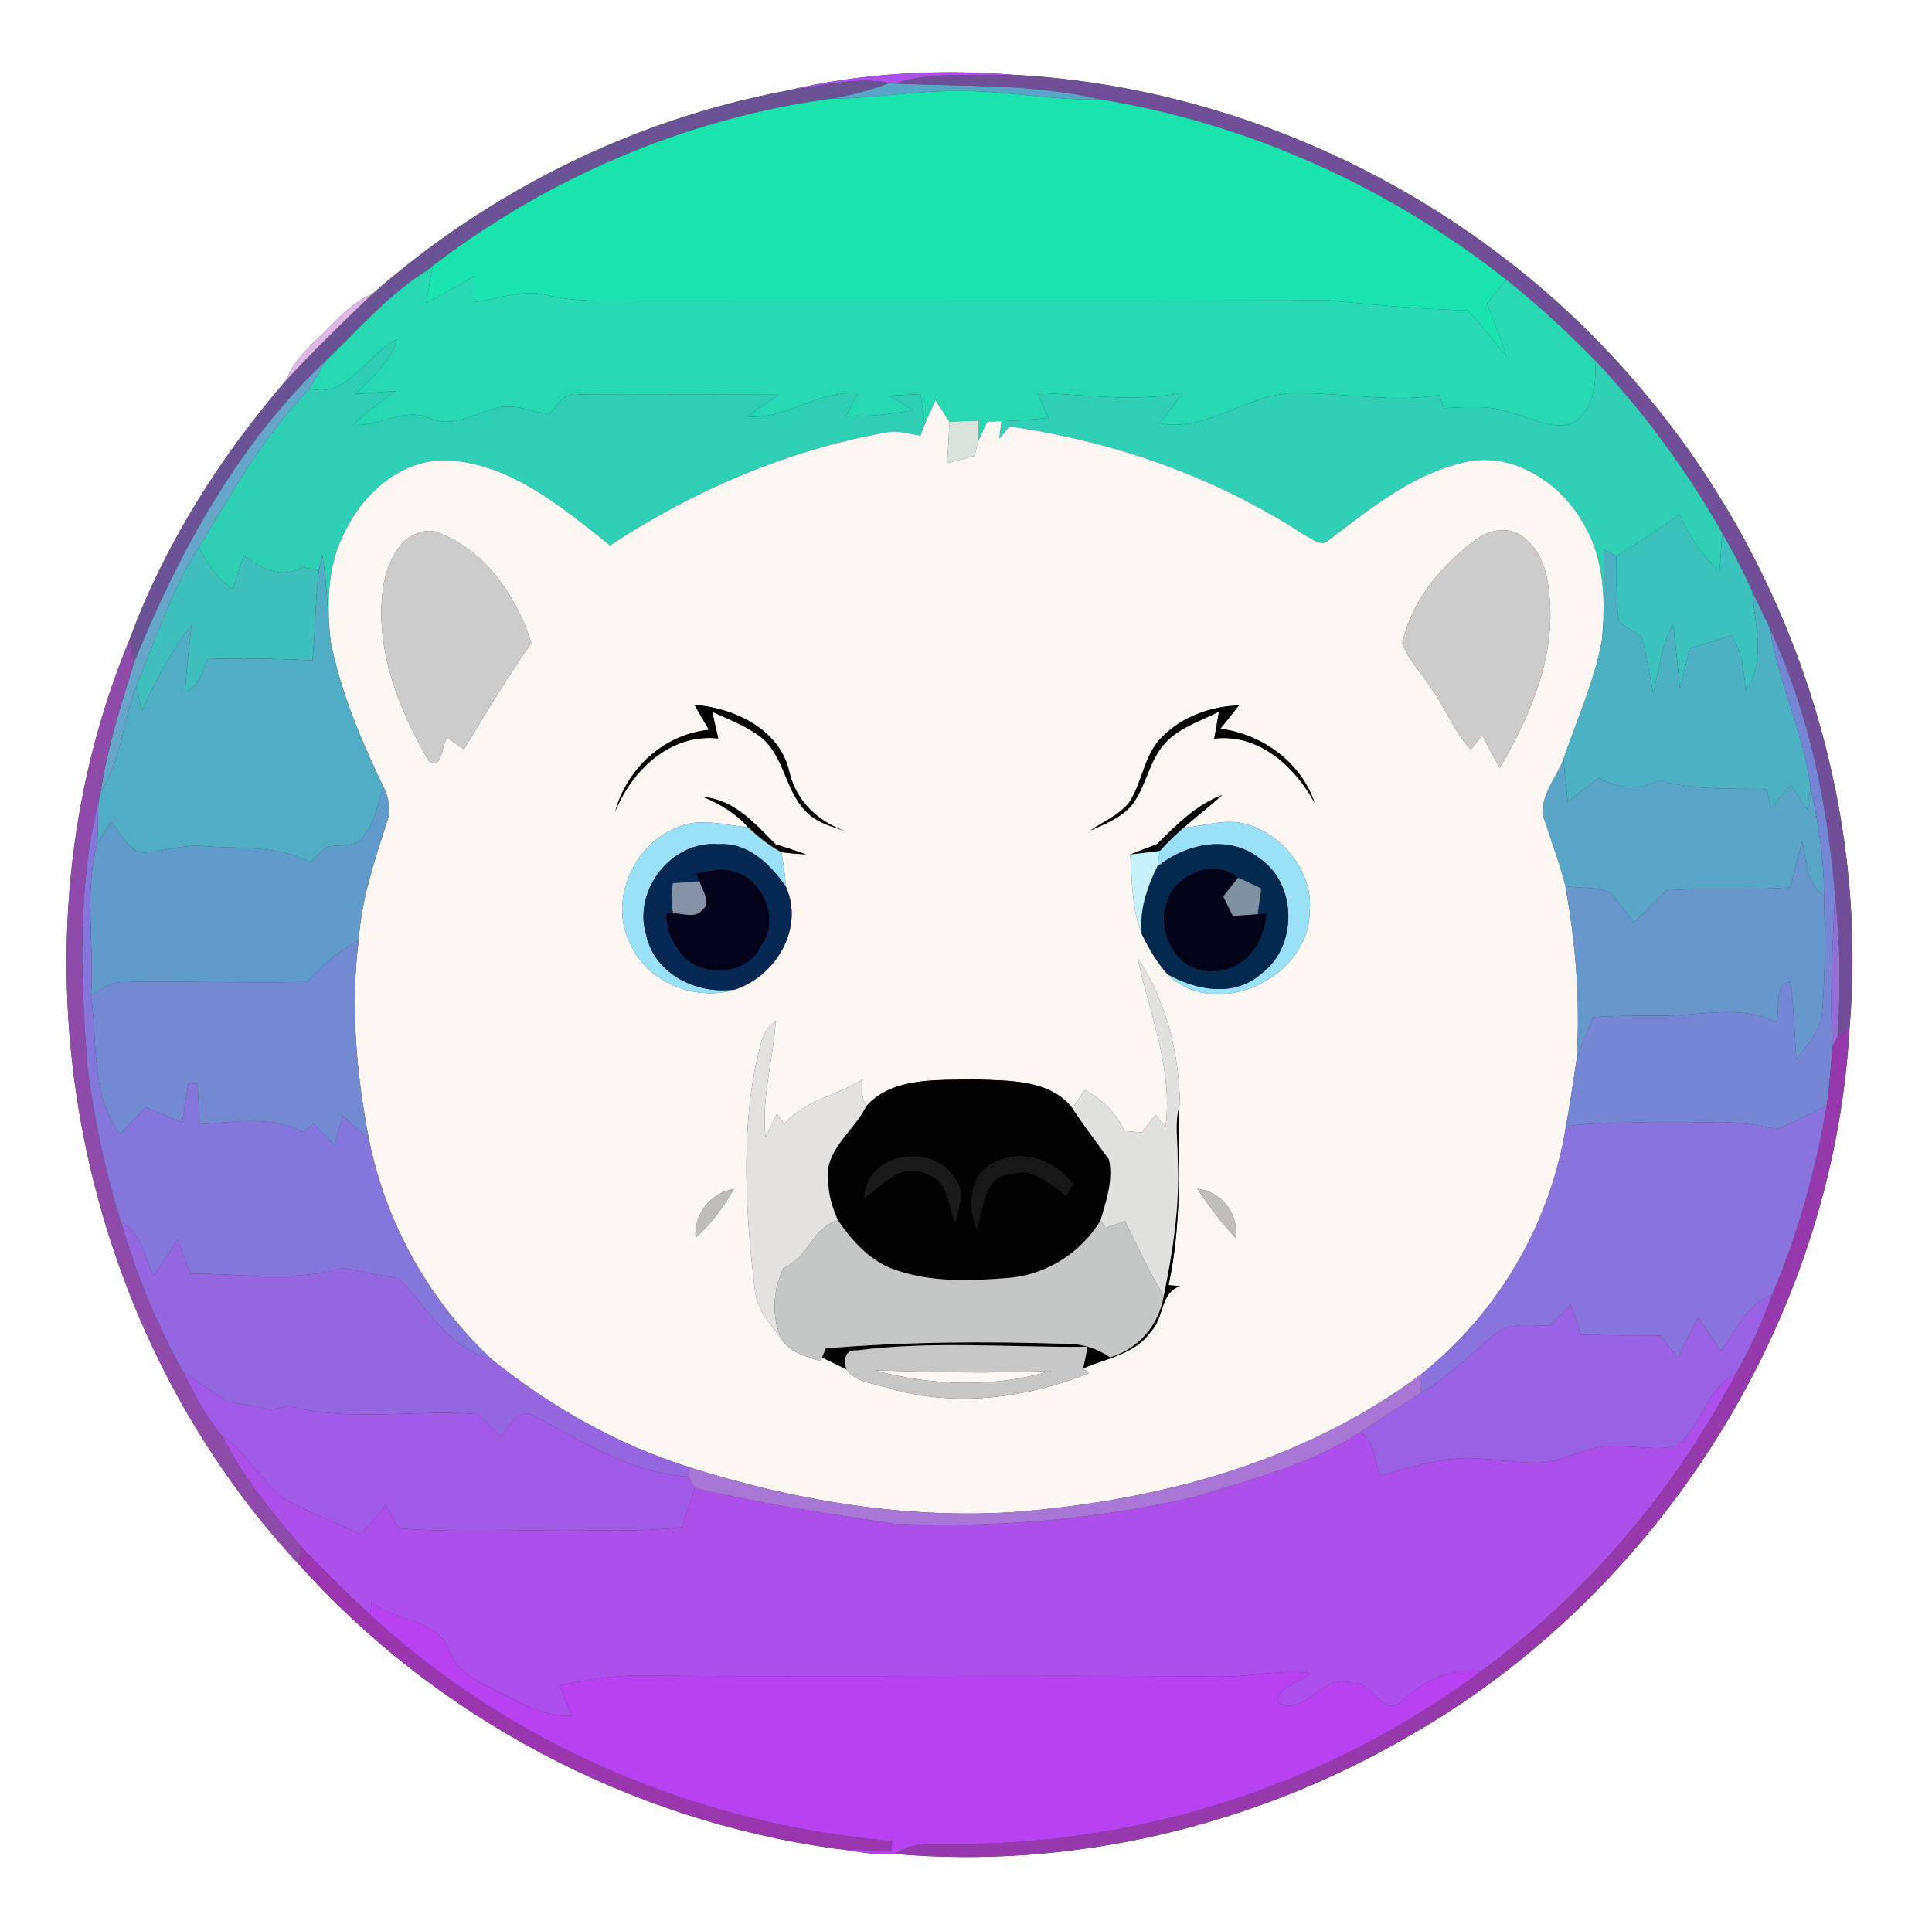 <?xml version="1.0" encoding="UTF-8" ?>
<!DOCTYPE svg PUBLIC "-//W3C//DTD SVG 1.1//EN" "http://www.w3.org/Graphics/SVG/1.1/DTD/svg11.dtd">
<svg width="250pt" height="249pt" viewBox="0 0 250 249" version="1.1" xmlns="http://www.w3.org/2000/svg">
<rect x="0" y="0" width="250" height="249" fill="#333333" stroke="none"/>
<g id="#ffffffff">
<path fill="#ffffff" opacity="1.00" d=" M 0.00 0.00 L 250.00 0.00 L 250.00 249.00 L 0.00 249.00 L 0.00 0.00 M 101.71 11.76 C 81.95 15.47 63.29 24.77 48.20 38.03 C 46.12 38.88 44.50 40.44 42.95 42.01 C 40.79 44.24 38.16 46.21 37.03 49.21 C 28.50 59.12 21.33 70.39 16.80 82.68 C 0.28 122.33 9.36 170.99 38.60 202.38 C 56.40 222.30 81.51 235.55 107.97 239.23 C 110.57 239.49 113.21 240.21 115.82 239.93 C 138.68 241.93 162.03 236.38 181.87 224.93 C 214.65 206.43 237.21 170.81 239.32 133.18 C 241.84 104.02 232.05 74.11 213.42 51.60 C 193.43 27.03 162.85 11.39 131.21 9.69 C 121.36 8.92 111.33 9.46 101.71 11.76 Z" />
</g>
<g id="#ad4febff">
<path fill="#ad4feb" opacity="1.00" d=" M 101.71 11.76 C 111.33 9.46 121.36 8.92 131.21 9.69 C 126.08 9.99 120.78 9.12 115.83 10.82 C 115.65 10.80 115.29 10.77 115.11 10.75 C 110.61 9.87 106.16 11.21 101.71 11.76 Z" />
<path fill="#ad4feb" opacity="1.00" d=" M 217.01 187.15 C 220.20 184.59 220.76 179.72 224.64 177.77 C 216.74 192.85 205.42 206.18 191.69 216.26 C 187.65 215.78 184.07 217.56 181.24 220.31 C 178.69 222.19 177.60 217.43 175.00 217.82 C 171.20 216.40 169.19 221.91 165.62 220.50 C 164.68 218.33 168.43 217.88 169.50 216.52 C 165.68 216.02 161.90 217.01 158.08 216.98 C 133.05 216.72 108.02 217.08 82.99 216.85 C 79.43 216.81 75.90 217.35 72.43 218.11 C 72.94 219.43 73.44 220.75 73.93 222.07 C 69.84 222.20 66.43 219.79 62.89 218.15 C 60.84 217.23 58.98 215.78 58.13 213.65 C 56.66 209.36 51.15 210.00 48.07 207.35 C 48.03 207.76 47.95 208.58 47.91 208.99 C 44.84 206.19 41.92 203.24 39.04 200.26 C 35.17 195.75 31.43 191.10 28.69 185.80 C 31.81 187.85 33.55 191.28 36.35 193.65 C 39.58 195.72 43.30 196.86 46.71 198.62 C 47.80 197.33 48.90 196.04 49.99 194.75 C 50.53 195.77 51.06 196.78 51.59 197.80 C 58.04 198.28 64.51 198.05 70.97 198.03 C 76.73 197.95 82.51 198.33 88.25 197.65 C 88.82 195.96 89.39 194.27 89.93 192.58 C 98.45 194.60 107.12 195.90 115.76 197.20 C 128.86 197.77 142.10 196.64 154.87 193.65 C 162.11 191.41 169.62 189.49 176.05 185.33 C 177.94 186.62 177.98 189.00 178.51 191.00 C 182.11 190.03 185.71 188.85 189.47 188.71 C 192.98 188.66 196.46 189.50 199.97 189.25 C 203.05 188.83 205.82 186.90 209.02 187.17 C 211.67 187.12 214.38 187.73 217.01 187.15 Z" />
</g>
<g id="#714f98ff">
<path fill="#714f98" opacity="1.00" d=" M 115.83 10.82 C 120.78 9.12 126.08 9.99 131.21 9.69 C 162.85 11.39 193.43 27.03 213.42 51.60 C 232.05 74.11 241.84 104.02 239.32 133.18 L 237.79 134.17 C 238.18 128.04 238.15 121.87 237.44 115.77 C 236.48 104.01 234.06 92.22 229.07 81.47 C 228.33 79.80 227.51 78.16 226.73 76.51 C 225.57 73.93 224.26 71.41 222.85 68.96 C 218.26 60.90 212.75 53.37 206.39 46.62 C 202.76 42.93 198.96 39.38 194.89 36.17 C 179.69 24.16 161.48 15.97 142.35 12.86 C 133.63 10.82 124.68 11.23 115.83 10.82 Z" />
</g>
<g id="#6b5294ff">
<path fill="#6b5294" opacity="1.00" d=" M 101.71 11.76 C 106.16 11.21 110.61 9.87 115.11 10.75 C 112.66 11.67 110.12 12.37 107.53 12.78 C 88.52 15.35 70.28 23.23 55.18 35.04 C 50.21 38.15 46.40 42.67 42.19 46.67 C 30.81 57.35 23.19 71.42 17.35 85.74 C 17.22 84.98 16.94 83.44 16.80 82.68 C 21.33 70.39 28.50 59.12 37.03 49.21 C 40.62 45.35 44.38 41.66 48.20 38.03 C 63.29 24.77 81.95 15.47 101.71 11.76 Z" />
</g>
<g id="#59a5c7ff">
<path fill="#59a5c7" opacity="1.00" d=" M 115.11 10.75 C 115.29 10.77 115.65 10.80 115.83 10.82 C 124.68 11.23 133.63 10.82 142.35 12.86 C 136.21 13.06 130.16 11.70 124.03 11.79 C 118.51 11.72 113.05 12.76 107.53 12.78 C 110.12 12.37 112.66 11.67 115.11 10.75 Z" />
<path fill="#59a5c7" opacity="1.00" d=" M 199.94 106.41 C 198.75 103.45 201.35 100.85 202.31 98.22 C 202.47 100.08 202.67 101.94 202.87 103.80 C 204.20 102.76 205.53 101.72 206.87 100.70 C 209.40 102.05 212.15 102.31 214.74 100.97 C 219.24 102.32 223.96 101.99 228.59 102.13 C 228.74 102.75 229.05 103.97 229.21 104.59 C 230.04 103.57 230.87 102.56 231.71 101.54 C 232.41 102.62 233.13 103.70 233.85 104.78 C 233.96 104.05 234.17 102.59 234.28 101.86 C 235.28 106.48 236.05 111.16 236.02 115.90 C 233.62 114.29 233.74 111.32 233.23 108.80 C 232.69 110.82 232.15 112.83 231.64 114.86 C 226.30 115.20 220.94 114.86 215.60 115.23 C 214.25 116.66 212.83 118.04 211.39 119.39 C 210.40 118.08 209.49 116.70 208.33 115.53 C 206.54 114.73 204.46 114.98 202.56 114.70 C 201.86 111.88 200.82 109.17 199.94 106.41 Z" />
</g>
<g id="#1ae4adff">
<path fill="#1ae4ad" opacity="1.00" d=" M 107.53 12.78 C 113.05 12.76 118.51 11.72 124.03 11.79 C 130.16 11.70 136.21 13.06 142.35 12.86 C 161.48 15.97 179.69 24.16 194.89 36.17 C 194.06 37.20 193.24 38.24 192.43 39.28 C 193.30 41.53 194.15 43.80 194.91 46.10 C 193.22 44.13 191.76 41.97 189.88 40.18 C 183.92 40.00 177.97 39.50 172.04 38.87 C 142.03 38.95 112.03 38.87 82.02 38.91 C 78.25 39.01 74.45 39.06 70.75 38.20 C 67.62 37.37 64.49 38.67 61.41 39.10 C 61.38 37.96 61.36 36.82 61.33 35.69 C 59.33 36.96 57.26 38.13 55.14 39.21 C 55.43 37.63 55.71 36.05 55.98 34.48 L 55.18 35.04 C 70.28 23.23 88.52 15.35 107.53 12.78 Z" />
</g>
<g id="#26d9b2ff">
<path fill="#26d9b2" opacity="1.00" d=" M 42.19 46.67 C 46.40 42.67 50.21 38.15 55.18 35.04 L 55.98 34.48 C 55.71 36.05 55.43 37.63 55.14 39.21 C 57.26 38.13 59.33 36.96 61.33 35.69 C 61.36 36.82 61.38 37.96 61.41 39.10 C 64.49 38.67 67.62 37.37 70.75 38.20 C 74.45 39.06 78.25 39.01 82.02 38.91 C 112.03 38.87 142.03 38.95 172.04 38.87 C 177.97 39.50 183.92 40.00 189.88 40.18 C 191.76 41.97 193.22 44.13 194.91 46.10 C 194.15 43.80 193.30 41.53 192.43 39.28 C 193.24 38.24 194.06 37.20 194.89 36.17 C 198.96 39.38 202.76 42.93 206.39 46.62 C 206.58 49.52 206.32 52.90 203.66 54.68 C 200.99 55.74 198.34 54.19 195.80 53.49 C 192.93 52.41 189.83 52.69 186.84 52.82 C 186.69 52.39 186.38 51.55 186.23 51.13 C 180.16 52.15 174.08 50.84 168.00 50.89 C 161.67 50.65 156.51 55.97 150.07 54.80 C 151.06 53.47 152.05 52.15 153.06 50.83 C 146.80 52.09 140.53 51.07 134.25 50.85 C 134.72 51.92 135.19 53.00 135.66 54.08 C 133.64 54.30 131.61 54.47 129.58 54.51 L 127.74 54.57 C 127.47 55.19 126.91 56.42 126.63 57.04 C 126.63 56.39 126.65 55.09 126.65 54.44 C 125.70 54.47 123.79 54.55 122.84 54.58 C 122.26 53.65 121.66 52.73 121.04 51.82 C 120.69 52.60 120.00 54.15 119.65 54.93 C 119.51 53.62 119.32 52.31 119.12 51.01 C 117.78 51.08 116.44 51.13 115.09 51.21 C 116.11 51.83 117.12 52.45 118.14 53.08 C 115.27 53.63 112.35 53.91 109.43 53.91 C 109.98 52.93 110.46 51.91 111.00 50.92 C 105.91 50.46 101.78 54.32 96.75 53.91 C 98.06 52.94 99.40 52.01 100.74 51.09 C 92.15 51.05 83.56 50.97 74.98 51.05 C 73.06 50.68 72.12 52.39 71.10 53.64 C 68.72 53.26 66.24 52.05 63.84 52.93 C 61.20 53.66 58.50 55.37 55.72 54.18 C 52.35 52.59 49.16 55.25 45.71 54.99 C 47.40 53.35 49.29 51.94 51.22 50.61 C 49.47 50.75 47.73 50.87 45.99 50.99 C 48.08 48.88 50.58 46.93 51.35 43.91 C 47.45 45.82 45.00 51.63 40.05 50.30 C 40.77 49.09 41.48 47.88 42.19 46.67 Z" />
</g>
<g id="#deb8e7ff">
<path fill="#deb8e7" opacity="1.00" d=" M 42.95 42.01 C 44.50 40.44 46.12 38.88 48.20 38.03 C 44.38 41.66 40.62 45.35 37.03 49.21 C 38.16 46.21 40.79 44.24 42.95 42.01 Z" />
</g>
<g id="#2fcfb5ff">
<path fill="#2fcfb5" opacity="1.00" d=" M 40.05 50.30 C 45.00 51.63 47.45 45.82 51.35 43.91 C 50.58 46.93 48.08 48.88 45.99 50.99 C 47.73 50.87 49.47 50.75 51.22 50.61 C 49.29 51.94 47.40 53.35 45.71 54.99 C 49.16 55.25 52.35 52.59 55.72 54.18 C 58.50 55.37 61.20 53.66 63.84 52.93 C 66.24 52.05 68.72 53.26 71.10 53.64 C 72.12 52.39 73.06 50.68 74.98 51.05 C 83.56 50.97 92.15 51.05 100.74 51.09 C 99.40 52.01 98.06 52.94 96.75 53.91 C 101.78 54.32 105.91 50.46 111.00 50.92 C 110.46 51.91 109.98 52.93 109.43 53.91 C 112.35 53.91 115.27 53.63 118.14 53.08 C 117.12 52.45 116.11 51.83 115.09 51.21 C 116.44 51.13 117.78 51.08 119.12 51.01 C 119.32 52.31 119.51 53.62 119.65 54.93 C 119.52 55.29 119.24 56.02 119.10 56.38 C 117.74 56.17 116.38 55.72 114.99 55.91 C 102.10 58.17 89.85 63.41 78.95 70.59 C 72.78 65.72 66.23 60.09 58.02 59.57 C 52.07 59.35 47.11 63.69 44.65 68.79 C 42.33 73.15 42.27 78.26 42.79 83.05 C 42.35 79.29 42.33 75.50 41.70 71.76 C 41.59 72.27 41.37 73.28 41.26 73.78 C 40.72 73.69 39.64 73.49 39.10 73.39 C 36.38 75.03 33.78 73.55 31.52 71.88 C 31.05 73.33 30.60 74.78 30.13 76.22 C 28.13 74.93 26.84 72.91 25.72 70.87 C 30.03 63.71 34.17 56.33 40.05 50.30 Z" />
</g>
<g id="#65a6c9ff">
<path fill="#65a6c9" opacity="1.00" d=" M 17.35 85.74 C 23.19 71.42 30.81 57.35 42.19 46.67 C 41.48 47.88 40.77 49.09 40.05 50.30 C 34.17 56.33 30.03 63.71 25.72 70.87 C 22.11 76.43 20.14 82.79 17.61 88.86 C 15.92 93.33 15.73 98.34 13.03 102.41 C 13.89 96.72 15.65 91.23 17.35 85.74 Z" />
</g>
<g id="#2fd0b6ff">
<path fill="#2fd0b6" opacity="1.00" d=" M 203.66 54.68 C 206.32 52.90 206.58 49.52 206.39 46.62 C 212.75 53.37 218.26 60.90 222.85 68.96 C 222.73 70.63 222.63 72.30 222.51 73.98 C 220.33 71.85 218.50 69.38 217.36 66.54 C 214.67 68.41 211.99 70.33 209.14 71.96 C 208.75 71.75 207.98 71.32 207.59 71.11 C 207.59 75.09 207.73 79.09 207.26 83.05 C 207.81 77.74 207.62 72.01 204.66 67.37 C 201.58 62.13 195.14 58.16 188.97 59.97 C 182.46 61.57 177.23 65.93 171.99 69.86 C 170.98 70.93 169.73 69.66 168.78 69.24 C 157.34 61.73 144.14 57.12 130.63 55.19 C 130.30 55.58 129.64 56.37 129.31 56.76 C 129.38 56.20 129.51 55.07 129.58 54.51 C 131.61 54.47 133.64 54.30 135.66 54.08 C 135.19 53.00 134.72 51.92 134.25 50.85 C 140.53 51.07 146.80 52.09 153.06 50.83 C 152.05 52.15 151.06 53.47 150.07 54.80 C 156.51 55.97 161.67 50.65 168.00 50.89 C 174.08 50.84 180.16 52.15 186.23 51.13 C 186.38 51.55 186.69 52.39 186.84 52.82 C 189.83 52.69 192.93 52.41 195.80 53.49 C 198.34 54.19 200.99 55.74 203.66 54.68 Z" />
</g>
<g id="#fcf7f3ff">
<path fill="#fcf7f3" opacity="1.00" d=" M 119.65 54.93 C 120.00 54.15 120.69 52.60 121.04 51.82 C 121.66 52.73 122.26 53.65 122.84 54.58 C 122.80 56.37 122.68 58.16 122.56 59.94 C 123.73 59.63 124.91 59.33 126.08 59.02 C 126.22 58.52 126.49 57.53 126.63 57.04 C 126.91 56.42 127.47 55.19 127.74 54.57 L 129.58 54.51 C 129.51 55.07 129.38 56.20 129.31 56.76 C 129.64 56.37 130.30 55.58 130.63 55.19 C 144.14 57.12 157.34 61.73 168.78 69.24 C 169.73 69.66 170.98 70.93 171.99 69.86 C 177.23 65.93 182.46 61.57 188.97 59.97 C 195.14 58.16 201.58 62.13 204.66 67.37 C 207.62 72.01 207.81 77.74 207.26 83.05 C 206.26 88.30 204.04 93.19 202.31 98.22 C 201.35 100.85 198.75 103.45 199.94 106.41 C 200.82 109.17 201.86 111.88 202.56 114.70 C 203.90 122.05 204.50 129.61 204.02 137.07 C 203.56 139.97 203.18 142.88 202.63 145.76 C 200.65 158.27 193.92 169.81 184.05 177.73 C 168.84 189.25 149.78 194.25 131.01 195.70 C 116.84 196.58 102.64 194.14 89.16 189.88 C 79.82 186.92 71.20 182.04 63.60 175.89 C 55.52 168.30 49.93 158.33 47.74 147.44 C 46.12 138.97 45.33 130.29 46.41 121.70 C 46.76 116.41 48.47 111.37 50.08 106.36 C 50.69 104.82 50.28 103.20 49.59 101.77 C 46.72 95.79 44.09 89.58 42.79 83.05 C 42.27 78.26 42.33 73.15 44.65 68.79 C 47.11 63.69 52.07 59.35 58.02 59.57 C 66.23 60.09 72.78 65.72 78.95 70.59 C 89.85 63.41 102.10 58.17 114.99 55.91 C 116.38 55.72 117.74 56.17 119.10 56.38 C 119.24 56.02 119.52 55.29 119.65 54.93 M 49.53 76.40 C 48.54 84.18 51.66 91.91 55.50 98.52 C 57.22 99.80 57.13 96.38 57.89 95.47 C 58.43 95.85 59.49 96.60 60.03 96.97 C 62.84 92.33 65.62 87.67 68.76 83.24 C 66.81 76.99 62.50 70.79 56.05 68.72 C 51.91 68.44 49.96 72.93 49.53 76.40 M 190.89 69.91 C 186.46 73.20 182.64 77.76 181.45 83.26 C 182.19 85.38 183.90 87.01 185.08 88.89 C 187.01 91.48 188.09 94.65 190.33 97.01 C 190.70 96.55 191.43 95.63 191.80 95.17 C 192.54 96.59 193.28 97.99 194.06 99.39 C 198.00 92.68 201.34 84.97 200.48 77.01 C 200.27 74.30 199.51 71.40 197.26 69.66 C 195.47 67.99 192.67 68.51 190.89 69.91 M 89.86 91.22 C 90.48 92.30 91.10 93.38 91.74 94.45 C 85.91 95.05 81.10 99.46 79.59 105.07 C 81.73 99.69 86.77 94.89 92.94 95.57 C 92.74 94.71 92.35 92.98 92.16 92.12 C 94.33 93.13 96.64 93.96 98.54 95.46 C 101.47 97.89 101.58 102.15 104.15 104.86 C 105.60 106.52 107.84 107.03 109.84 107.70 C 106.09 106.57 103.04 103.81 102.14 99.90 C 100.92 94.39 95.03 91.63 89.86 91.22 M 150.35 95.40 C 147.98 97.72 147.87 101.30 146.04 103.95 C 144.72 105.54 142.76 106.33 141.09 107.48 C 142.93 106.67 144.87 105.90 146.28 104.41 C 148.37 101.91 148.60 98.31 150.95 95.98 C 152.79 94.07 155.43 93.28 157.74 92.09 C 157.58 92.97 157.27 94.71 157.12 95.59 C 162.87 94.90 167.55 99.18 170.11 103.90 C 168.34 98.63 163.35 95.03 157.91 94.31 C 158.72 93.31 159.53 92.30 160.32 91.29 C 156.67 91.42 152.93 92.75 150.35 95.40 M 91.01 103.15 C 93.20 104.05 95.23 105.28 96.81 107.07 C 93.88 106.82 90.85 105.81 87.99 106.95 C 81.96 108.99 78.52 116.83 81.73 122.50 C 84.00 127.30 90.27 129.65 95.19 128.04 C 100.47 126.22 104.08 120.10 101.69 114.74 C 101.59 113.24 101.40 111.76 101.11 110.29 C 102.17 110.42 103.24 110.52 104.31 110.57 C 102.99 110.11 101.67 109.68 100.34 109.26 C 97.71 106.59 95.00 103.48 91.01 103.15 M 149.70 109.27 C 148.54 109.70 147.38 110.13 146.24 110.59 C 146.52 114.04 146.42 117.58 147.74 120.85 C 148.63 122.70 149.68 124.51 151.05 126.06 C 157.26 132.24 169.40 126.60 169.46 118.06 C 169.98 113.22 166.46 108.52 162.01 106.89 C 159.12 105.74 156.06 106.83 153.12 107.16 C 154.75 105.70 156.52 104.39 158.13 102.90 C 154.75 104.19 152.20 106.77 149.70 109.27 M 147.20 124.01 C 148.76 131.21 151.81 138.39 150.81 145.89 C 150.49 145.49 149.85 144.69 149.53 144.29 C 148.92 145.04 148.33 145.80 147.73 146.56 C 146.99 146.50 146.25 146.44 145.52 146.38 C 144.41 144.07 142.63 142.24 140.36 141.08 C 139.96 141.66 139.16 142.83 138.76 143.41 C 135.82 139.61 130.33 139.88 125.99 139.69 C 121.31 139.83 115.49 139.35 112.09 143.16 C 111.52 142.05 111.38 140.88 111.65 139.65 C 108.41 141.85 103.99 142.33 101.51 145.49 C 101.18 145.06 100.85 144.62 100.52 144.19 C 100.04 145.19 99.55 146.19 99.06 147.20 C 98.51 142.12 100.04 137.18 100.38 132.16 C 98.40 133.39 98.33 135.97 97.75 137.99 C 95.90 147.52 96.52 157.34 97.68 166.92 C 97.86 169.43 99.70 171.32 101.09 173.26 C 102.21 175.02 104.31 175.60 106.19 176.14 L 106.37 175.68 C 107.43 176.18 108.48 176.69 109.52 177.21 C 110.70 178.99 113.29 179.02 115.17 179.71 C 123.67 182.13 132.78 180.97 140.89 177.72 L 140.15 177.10 C 143.20 175.77 146.92 175.25 148.94 172.30 C 150.66 170.54 150.07 167.41 152.66 166.44 C 152.30 166.41 151.57 166.35 151.21 166.32 C 152.86 158.71 152.57 150.95 152.57 143.23 L 152.68 142.89 C 152.56 136.30 150.93 129.51 147.20 124.01 M 90.00 160.19 C 92.01 158.38 93.65 156.22 94.97 153.86 C 91.95 154.40 89.79 157.11 90.00 160.19 M 154.95 153.84 C 156.40 156.10 158.06 158.23 159.88 160.20 C 160.32 157.04 158.08 154.24 154.95 153.84 Z" />
<path fill="#fcf7f3" opacity="1.00" d=" M 113.09 177.34 C 120.72 177.58 128.36 177.79 135.99 177.40 C 128.62 179.65 120.49 179.33 113.09 177.34 Z" />
</g>
<g id="#dae3deff">
<path fill="#dae3de" opacity="1.00" d=" M 122.84 54.58 C 123.79 54.55 125.70 54.47 126.65 54.44 C 126.65 55.09 126.63 56.39 126.63 57.04 C 126.49 57.53 126.22 58.52 126.08 59.02 C 124.91 59.33 123.73 59.63 122.56 59.94 C 122.68 58.16 122.80 56.37 122.84 54.58 Z" />
</g>
<g id="#3bc2bdff">
<path fill="#3bc2bd" opacity="1.00" d=" M 217.36 66.54 C 218.50 69.38 220.33 71.85 222.51 73.98 C 222.63 72.30 222.73 70.63 222.85 68.96 C 224.26 71.41 225.57 73.93 226.73 76.51 C 227.05 80.81 228.60 85.56 225.87 89.41 C 225.73 86.91 225.37 84.39 224.06 82.20 C 222.26 82.80 220.45 83.38 218.64 83.95 C 218.22 85.67 217.81 87.40 217.39 89.12 C 217.10 86.34 216.85 83.55 216.49 80.78 C 214.98 83.54 214.66 86.70 213.93 89.72 C 213.41 87.31 213.11 84.85 212.45 82.48 C 211.51 81.75 210.45 81.22 209.51 80.51 C 208.98 77.69 209.29 74.81 209.14 71.96 C 211.99 70.33 214.67 68.41 217.36 66.54 Z" />
</g>
<g id="#ccccccff">
<path fill="#cccccc" opacity="1.00" d=" M 49.53 76.40 C 49.96 72.93 51.91 68.44 56.05 68.72 C 62.50 70.79 66.81 76.99 68.76 83.24 C 65.62 87.67 62.84 92.33 60.03 96.97 C 59.49 96.60 58.43 95.85 57.89 95.47 C 57.13 96.38 57.22 99.80 55.50 98.52 C 51.66 91.91 48.54 84.18 49.53 76.40 Z" />
<path fill="#cccccc" opacity="1.00" d=" M 190.89 69.91 C 192.67 68.51 195.47 67.99 197.26 69.66 C 199.51 71.40 200.27 74.30 200.48 77.01 C 201.34 84.97 198.00 92.68 194.06 99.39 C 193.28 97.99 192.54 96.59 191.80 95.17 C 191.43 95.63 190.70 96.55 190.33 97.01 C 188.09 94.65 187.01 91.48 185.08 88.89 C 183.90 87.01 182.19 85.38 181.45 83.26 C 182.64 77.76 186.46 73.20 190.89 69.91 Z" />
</g>
<g id="#3ebfbbff">
<path fill="#3ebfbb" opacity="1.00" d=" M 17.61 88.86 C 20.14 82.79 22.11 76.43 25.72 70.87 C 26.84 72.91 28.13 74.93 30.13 76.22 C 30.60 74.78 31.05 73.33 31.52 71.88 C 33.78 73.55 36.38 75.03 39.10 73.39 C 39.64 73.49 40.72 73.69 41.26 73.78 C 40.80 77.66 40.81 81.57 40.43 85.45 C 35.90 85.26 31.37 85.13 26.84 85.30 C 26.18 86.92 25.73 88.81 23.94 89.57 C 24.13 86.67 24.48 83.79 24.78 80.90 C 22.15 84.27 20.11 88.03 18.41 91.95 C 18.14 90.92 17.87 89.89 17.61 88.86 Z" />
</g>
<g id="#4cb1c3ff">
<path fill="#4cb1c3" opacity="1.00" d=" M 207.59 71.11 C 207.98 71.32 208.75 71.75 209.14 71.96 C 209.29 74.81 208.98 77.69 209.51 80.51 C 210.45 81.22 211.51 81.75 212.45 82.48 C 213.11 84.85 213.41 87.31 213.93 89.72 C 214.66 86.70 214.98 83.54 216.49 80.78 C 216.85 83.55 217.10 86.34 217.39 89.12 C 217.81 87.40 218.22 85.67 218.64 83.95 C 220.45 83.38 222.26 82.80 224.06 82.20 C 225.37 84.39 225.73 86.91 225.87 89.41 C 228.60 85.56 227.05 80.81 226.73 76.51 C 227.51 78.16 228.33 79.80 229.07 81.47 C 230.15 88.43 233.41 94.84 234.28 101.86 C 234.17 102.59 233.96 104.05 233.85 104.78 C 233.13 103.70 232.41 102.62 231.71 101.54 C 230.87 102.56 230.04 103.57 229.21 104.59 C 229.05 103.97 228.74 102.75 228.59 102.13 C 223.96 101.99 219.24 102.32 214.74 100.97 C 212.15 102.31 209.40 102.05 206.87 100.70 C 205.53 101.72 204.20 102.76 202.87 103.80 C 202.67 101.94 202.47 100.08 202.31 98.22 C 204.04 93.19 206.26 88.30 207.26 83.05 C 207.73 79.09 207.59 75.09 207.59 71.11 Z" />
</g>
<g id="#51adc4ff">
<path fill="#51adc4" opacity="1.00" d=" M 41.70 71.76 C 42.33 75.50 42.35 79.29 42.79 83.05 C 44.09 89.58 46.72 95.79 49.59 101.77 C 48.89 103.92 48.57 106.30 47.12 108.12 C 46.08 109.73 44.00 109.31 42.38 109.56 C 41.60 110.23 40.83 110.90 40.06 111.58 C 35.84 109.30 30.94 109.89 26.34 109.50 C 23.72 109.26 21.20 110.17 18.61 110.36 C 16.48 110.07 15.64 107.78 14.38 106.33 C 13.77 107.26 13.18 108.19 12.59 109.13 C 12.68 107.35 12.67 105.57 12.73 103.80 C 12.81 103.45 12.96 102.76 13.03 102.41 C 15.73 98.34 15.92 93.33 17.61 88.86 C 17.87 89.89 18.14 90.92 18.41 91.95 C 20.11 88.03 22.15 84.27 24.78 80.90 C 24.48 83.79 24.13 86.67 23.94 89.57 C 25.73 88.81 26.18 86.92 26.84 85.30 C 31.37 85.13 35.90 85.26 40.43 85.45 C 40.81 81.57 40.80 77.66 41.26 73.78 C 41.37 73.28 41.59 72.27 41.70 71.76 Z" />
</g>
<g id="#7586d4ff">
<path fill="#7586d4" opacity="1.00" d=" M 229.07 81.47 C 234.06 92.22 236.48 104.01 237.44 115.77 C 237.16 122.32 236.73 128.88 237.13 135.44 C 236.92 138.00 236.75 140.57 236.37 143.12 C 234.23 144.19 232.07 145.22 229.89 146.18 C 226.99 145.41 223.99 145.12 221.00 145.24 C 214.87 145.44 208.72 144.94 202.63 145.76 C 203.18 142.88 203.56 139.97 204.02 137.07 C 204.65 135.23 205.41 133.43 206.15 131.64 C 209.15 131.43 212.15 131.44 215.15 131.45 C 220.05 131.46 225.19 129.98 229.83 132.27 C 230.43 130.61 229.41 127.48 231.65 127.04 C 232.16 130.40 232.22 133.81 232.45 137.20 C 233.75 135.26 235.62 133.46 235.79 131.00 C 236.20 125.98 236.17 120.93 236.02 115.90 C 236.05 111.16 235.28 106.48 234.28 101.86 C 233.41 94.84 230.15 88.43 229.07 81.47 Z" />
</g>
<g id="#8e4baaff">
<path fill="#8e4baa" opacity="1.00" d=" M 38.60 202.38 C 9.36 170.99 0.28 122.33 16.80 82.68 C 16.94 83.44 17.22 84.98 17.35 85.74 C 15.65 91.23 13.89 96.72 13.03 102.41 C 12.96 102.76 12.81 103.45 12.73 103.80 C 9.97 115.00 10.47 126.69 11.31 138.10 C 12.21 144.89 13.61 151.64 15.67 158.17 C 17.64 164.91 20.28 171.46 23.72 177.58 C 25.13 180.46 26.66 183.30 28.69 185.80 C 31.43 191.10 35.17 195.75 39.04 200.26 C 38.93 200.79 38.71 201.85 38.60 202.38 Z" />
</g>
<g id="#010101ff">
<path fill="#010101" opacity="1.00" d=" M 89.86 91.22 C 95.03 91.63 100.92 94.39 102.14 99.90 C 103.04 103.81 106.09 106.57 109.84 107.70 C 107.84 107.03 105.60 106.52 104.15 104.86 C 101.58 102.15 101.47 97.89 98.54 95.46 C 96.64 93.96 94.33 93.13 92.16 92.12 C 92.35 92.98 92.74 94.71 92.94 95.57 C 86.77 94.89 81.73 99.69 79.59 105.07 C 81.10 99.46 85.91 95.05 91.74 94.45 C 91.10 93.38 90.48 92.30 89.86 91.22 Z" />
<path fill="#010101" opacity="1.00" d=" M 150.35 95.40 C 152.93 92.75 156.67 91.42 160.32 91.29 C 159.53 92.30 158.72 93.31 157.91 94.31 C 163.35 95.03 168.34 98.63 170.11 103.90 C 167.55 99.18 162.87 94.90 157.12 95.59 C 157.27 94.71 157.58 92.97 157.74 92.09 C 155.43 93.28 152.79 94.07 150.95 95.98 C 148.60 98.31 148.37 101.91 146.28 104.41 C 144.87 105.90 142.93 106.67 141.09 107.48 C 142.76 106.33 144.72 105.54 146.04 103.95 C 147.87 101.30 147.98 97.72 150.35 95.40 Z" />
<path fill="#010101" opacity="1.00" d=" M 91.01 103.15 C 95.00 103.48 97.71 106.59 100.34 109.26 C 101.67 109.68 102.99 110.11 104.31 110.57 C 103.24 110.52 102.17 110.42 101.11 110.29 C 99.52 109.45 98.11 108.31 96.81 107.07 C 95.23 105.28 93.20 104.05 91.01 103.15 Z" />
<path fill="#010101" opacity="1.00" d=" M 149.70 109.27 C 152.20 106.77 154.75 104.19 158.13 102.90 C 156.52 104.39 154.75 105.70 153.12 107.16 C 152.07 108.10 151.03 109.06 150.10 110.12 C 148.81 110.28 147.53 110.43 146.24 110.59 C 147.38 110.13 148.54 109.70 149.70 109.27 Z" />
<path fill="#010101" opacity="1.00" d=" M 112.09 143.16 C 115.49 139.35 121.31 139.83 125.99 139.69 C 130.33 139.88 135.82 139.61 138.76 143.41 C 140.24 145.70 141.92 147.85 143.50 150.06 C 144.09 152.73 143.14 155.40 142.41 157.95 C 139.92 162.06 135.61 164.85 130.82 165.36 C 125.71 165.79 120.34 166.03 115.45 164.20 C 112.43 163.04 110.23 160.53 108.43 157.94 C 107.75 156.40 107.23 154.77 107.18 153.08 C 106.44 148.98 110.47 146.48 112.09 143.16 M 111.87 155.04 C 114.18 153.34 116.75 150.26 119.92 151.95 C 122.71 152.67 122.70 156.00 123.57 158.19 C 124.12 156.34 124.87 154.14 123.50 152.45 C 120.64 147.82 112.06 149.17 111.87 155.04 M 128.58 150.51 C 125.39 152.04 125.26 156.13 126.39 159.05 C 127.30 156.41 127.24 152.05 130.97 151.90 C 133.73 151.02 135.92 153.29 137.96 154.75 C 138.18 154.37 138.63 153.61 138.85 153.23 C 136.47 150.15 132.19 148.56 128.58 150.51 Z" />
<path fill="#010101" opacity="1.00" d=" M 152.39 149.97 C 152.41 147.73 151.99 145.42 152.57 143.23 C 152.57 150.95 152.86 158.71 151.21 166.32 C 151.57 166.35 152.30 166.41 152.66 166.44 C 150.07 167.41 150.66 170.54 148.94 172.30 C 146.92 175.25 143.20 175.77 140.15 177.10 C 140.37 176.17 140.57 175.24 140.71 174.30 C 130.76 174.40 120.73 173.50 110.84 174.77 C 109.26 174.63 109.18 176.11 109.52 177.21 C 108.48 176.69 107.43 176.18 106.37 175.68 C 106.49 175.39 106.73 174.80 106.85 174.51 C 117.23 173.63 127.65 173.57 138.06 173.92 C 140.08 173.89 141.99 174.53 143.65 175.66 C 147.31 174.57 149.95 171.49 150.58 167.75 C 151.77 161.90 152.70 155.95 152.39 149.97 Z" />
</g>
<g id="#619bcbff">
<path fill="#619bcb" opacity="1.00" d=" M 49.59 101.77 C 50.28 103.20 50.69 104.82 50.08 106.36 C 48.47 111.37 46.76 116.41 46.41 121.70 C 43.89 123.08 41.64 124.90 39.76 127.07 C 31.81 127.27 23.85 126.93 15.90 127.10 C 14.33 127.05 13.07 128.09 11.77 128.80 C 12.25 122.25 10.84 115.55 12.59 109.13 C 13.18 108.19 13.77 107.26 14.38 106.33 C 15.64 107.78 16.48 110.07 18.61 110.36 C 21.20 110.17 23.72 109.26 26.34 109.50 C 30.94 109.89 35.84 109.30 40.06 111.58 C 40.83 110.90 41.60 110.23 42.38 109.56 C 44.00 109.31 46.08 109.73 47.12 108.12 C 48.57 106.30 48.89 103.92 49.59 101.77 Z" />
</g>
<g id="#8576dbff">
<path fill="#8576db" opacity="1.00" d=" M 11.31 138.10 C 10.47 126.69 9.97 115.00 12.73 103.80 C 12.67 105.57 12.68 107.35 12.59 109.13 C 10.84 115.55 12.25 122.25 11.77 128.80 C 12.66 134.77 11.68 141.73 15.55 146.80 C 16.64 145.63 17.74 144.46 18.83 143.28 C 20.41 143.94 21.99 144.60 23.57 145.27 C 23.84 143.56 24.11 141.85 24.38 140.15 C 24.68 140.18 25.27 140.24 25.56 140.28 C 25.66 142.01 25.75 143.75 25.84 145.49 C 30.28 145.25 35.01 144.30 39.14 146.49 C 39.50 146.23 40.22 145.73 40.58 145.47 C 41.51 146.36 42.38 147.31 43.31 148.20 C 43.65 146.93 43.96 145.65 44.31 144.38 C 45.45 145.41 46.60 146.42 47.74 147.44 C 49.93 158.33 55.52 168.30 63.60 175.89 C 58.13 174.56 55.26 169.26 51.64 165.44 C 49.20 165.04 46.77 164.60 44.35 164.09 C 37.96 165.99 31.20 164.80 24.65 164.84 C 24.10 163.38 23.55 161.92 23.00 160.46 C 21.96 162.02 20.92 163.57 19.88 165.13 C 18.69 162.74 18.29 159.48 15.67 158.17 C 13.61 151.64 12.21 144.89 11.31 138.10 Z" />
</g>
<g id="#9ae1f7ff">
<path fill="#9ae1f7" opacity="1.00" d=" M 81.73 122.50 C 78.52 116.83 81.96 108.99 87.99 106.95 C 90.85 105.81 93.88 106.82 96.81 107.07 C 98.11 108.31 99.52 109.45 101.11 110.29 C 101.40 111.76 101.59 113.24 101.69 114.74 C 99.68 111.86 96.80 108.99 92.99 109.26 C 86.93 108.70 81.83 115.24 83.62 121.01 C 84.73 126.14 90.29 128.79 95.19 128.04 C 90.27 129.65 84.00 127.30 81.73 122.50 Z" />
<path fill="#9ae1f7" opacity="1.00" d=" M 150.10 110.12 C 151.03 109.06 152.07 108.10 153.12 107.16 C 156.06 106.83 159.12 105.74 162.01 106.89 C 166.46 108.52 169.98 113.22 169.46 118.06 C 169.40 126.60 157.26 132.24 151.05 126.06 C 154.70 128.15 159.65 129.10 163.11 126.09 C 167.94 122.62 167.92 114.44 162.98 111.08 C 159.02 107.94 153.37 109.19 149.72 112.19 L 150.10 110.12 Z" />
</g>
<g id="#062852ff">
<path fill="#062852" opacity="1.00" d=" M 83.62 121.01 C 81.83 115.24 86.93 108.70 92.99 109.26 C 96.80 108.99 99.68 111.86 101.69 114.74 C 104.08 120.10 100.47 126.22 95.19 128.04 C 90.29 128.79 84.73 126.14 83.62 121.01 M 90.08 113.02 L 90.52 114.06 C 89.66 114.12 87.94 114.24 87.08 114.30 C 86.82 115.61 86.83 116.91 87.11 118.20 L 86.24 118.09 C 86.08 120.43 87.25 122.59 88.86 124.21 C 91.71 126.45 96.86 126.05 98.45 122.44 C 100.93 119.16 98.90 113.88 95.03 112.82 C 93.42 112.17 91.71 112.82 90.08 113.02 Z" />
</g>
<g id="#03294eff">
<path fill="#03294e" opacity="1.00" d=" M 149.72 112.19 C 153.37 109.19 159.02 107.94 162.98 111.08 C 167.92 114.44 167.94 122.62 163.11 126.09 C 159.65 129.10 154.70 128.15 151.05 126.06 C 149.68 124.51 148.63 122.70 147.74 120.85 C 147.41 117.79 148.41 114.89 149.72 112.19 M 150.90 117.00 C 149.57 120.83 152.61 126.12 156.98 125.68 C 160.96 125.77 163.73 121.93 163.86 118.22 L 162.74 118.30 C 162.86 117.47 163.09 115.81 163.21 114.99 C 162.22 114.50 161.22 114.04 160.21 113.60 C 157.16 110.88 151.78 113.23 150.90 117.00 Z" />
</g>
<g id="#6797cdff">
<path fill="#6797cd" opacity="1.00" d=" M 231.64 114.86 C 232.15 112.83 232.69 110.82 233.23 108.80 C 233.74 111.32 233.62 114.29 236.02 115.90 C 236.17 120.93 236.20 125.98 235.79 131.00 C 235.62 133.46 233.75 135.26 232.45 137.20 C 232.22 133.81 232.16 130.40 231.65 127.04 C 229.41 127.48 230.43 130.61 229.83 132.27 C 225.19 129.98 220.05 131.46 215.15 131.45 C 212.15 131.44 209.15 131.43 206.15 131.64 C 205.41 133.43 204.65 135.23 204.02 137.07 C 204.50 129.61 203.90 122.05 202.56 114.70 C 204.46 114.98 206.54 114.73 208.33 115.53 C 209.49 116.70 210.40 118.08 211.39 119.39 C 212.83 118.04 214.25 116.66 215.60 115.23 C 220.94 114.86 226.30 115.20 231.64 114.86 Z" />
</g>
<g id="#c7f1fbff">
<path fill="#c7f1fb" opacity="1.00" d=" M 146.24 110.59 C 147.53 110.43 148.81 110.28 150.10 110.12 L 149.72 112.19 C 148.41 114.89 147.41 117.79 147.74 120.85 C 146.42 117.58 146.52 114.04 146.24 110.59 Z" />
</g>
<g id="#03021aff">
<path fill="#03021a" opacity="1.00" d=" M 90.08 113.02 C 91.71 112.82 93.42 112.17 95.03 112.82 C 98.90 113.88 100.93 119.16 98.45 122.44 C 96.86 126.05 91.71 126.45 88.86 124.21 C 87.25 122.59 86.08 120.43 86.24 118.09 L 87.11 118.20 C 88.34 118.16 89.88 118.91 90.85 117.80 C 92.12 116.81 90.84 115.20 90.52 114.06 L 90.08 113.02 Z" />
</g>
<g id="#020319ff">
<path fill="#020319" opacity="1.00" d=" M 150.90 117.00 C 151.78 113.23 157.16 110.88 160.21 113.60 C 159.57 114.40 158.93 115.20 158.29 116.01 C 158.70 116.85 159.12 117.69 159.53 118.53 C 160.60 118.45 161.67 118.37 162.74 118.30 L 163.86 118.22 C 163.73 121.93 160.96 125.77 156.98 125.68 C 152.61 126.12 149.57 120.83 150.90 117.00 Z" />
</g>
<g id="#8592a6ff">
<path fill="#8592a6" opacity="1.00" d=" M 87.08 114.30 C 87.94 114.24 89.66 114.12 90.52 114.06 C 90.84 115.20 92.12 116.81 90.85 117.80 C 89.88 118.91 88.34 118.16 87.11 118.20 C 86.83 116.91 86.82 115.61 87.08 114.30 Z" />
</g>
<g id="#8092a2ff">
<path fill="#8092a2" opacity="1.00" d=" M 158.29 116.01 C 158.93 115.20 159.57 114.40 160.21 113.60 C 161.22 114.04 162.22 114.50 163.21 114.99 C 163.09 115.81 162.86 117.47 162.74 118.30 C 161.67 118.37 160.60 118.45 159.53 118.53 C 159.12 117.69 158.70 116.85 158.29 116.01 Z" />
</g>
<g id="#9170d5ff">
<path fill="#9170d5" opacity="1.00" d=" M 237.44 115.77 C 238.15 121.87 238.18 128.04 237.79 134.17 C 237.62 134.49 237.30 135.12 237.13 135.44 C 236.73 128.88 237.16 122.32 237.44 115.77 Z" />
</g>
<g id="#738ad3ff">
<path fill="#738ad3" opacity="1.00" d=" M 39.76 127.07 C 41.64 124.90 43.89 123.08 46.41 121.70 C 45.33 130.29 46.12 138.97 47.74 147.44 C 46.60 146.42 45.45 145.41 44.31 144.38 C 43.96 145.65 43.65 146.93 43.31 148.20 C 42.38 147.31 41.51 146.36 40.58 145.47 C 40.22 145.73 39.50 146.23 39.14 146.49 C 35.01 144.30 30.28 145.25 25.84 145.49 C 25.75 143.75 25.66 142.01 25.56 140.28 C 25.27 140.24 24.68 140.18 24.38 140.15 C 24.11 141.85 23.84 143.56 23.57 145.27 C 21.99 144.60 20.41 143.94 18.83 143.28 C 17.74 144.46 16.64 145.63 15.55 146.80 C 11.68 141.73 12.66 134.77 11.77 128.80 C 13.07 128.09 14.33 127.05 15.90 127.10 C 23.85 126.93 31.81 127.27 39.76 127.07 Z" />
</g>
<g id="#e1e1dfff">
<path fill="#e1e1df" opacity="1.00" d=" M 147.20 124.01 C 150.93 129.51 152.56 136.30 152.68 142.89 L 152.57 143.23 C 151.99 145.42 152.41 147.73 152.39 149.97 C 152.70 155.95 151.77 161.90 150.58 167.75 C 148.74 164.59 147.14 161.31 145.58 158.02 C 144.94 158.24 143.68 158.69 143.05 158.91 C 142.89 158.67 142.57 158.19 142.41 157.95 C 143.14 155.40 144.09 152.73 143.50 150.06 C 141.92 147.85 140.24 145.70 138.76 143.41 C 139.16 142.83 139.96 141.66 140.36 141.08 C 142.63 142.24 144.41 144.07 145.52 146.38 C 146.25 146.44 146.99 146.50 147.73 146.56 C 148.33 145.80 148.92 145.04 149.53 144.29 C 149.85 144.69 150.49 145.49 150.81 145.89 C 151.81 138.39 148.76 131.21 147.20 124.01 Z" />
</g>
<g id="#e3e2e0ff">
<path fill="#e3e2e0" opacity="1.00" d=" M 97.75 137.99 C 98.33 135.97 98.40 133.39 100.38 132.16 C 100.04 137.18 98.51 142.12 99.06 147.20 C 99.55 146.19 100.04 145.19 100.52 144.19 C 100.85 144.62 101.18 145.06 101.51 145.49 C 103.99 142.33 108.41 141.85 111.65 139.65 C 111.38 140.88 111.52 142.05 112.09 143.16 C 110.47 146.48 106.44 148.98 107.18 153.08 C 107.23 154.77 107.75 156.40 108.43 157.94 C 105.17 158.81 104.51 162.90 101.37 164.09 C 100.01 167.01 99.82 170.28 101.09 173.26 C 99.70 171.32 97.86 169.43 97.68 166.92 C 96.52 157.34 95.90 147.52 97.75 137.99 Z" />
</g>
<g id="#9539acff">
<path fill="#9539ac" opacity="1.00" d=" M 237.79 134.17 L 239.32 133.18 C 237.21 170.81 214.65 206.43 181.87 224.93 C 162.03 236.38 138.68 241.93 115.82 239.93 C 117.91 238.42 120.51 238.59 122.94 238.63 C 147.49 238.86 172.00 230.95 191.69 216.26 C 205.42 206.18 216.74 192.85 224.64 177.77 C 226.47 174.50 228.06 171.10 229.31 167.56 C 232.63 159.73 234.94 151.50 236.37 143.12 C 236.75 140.57 236.92 138.00 237.13 135.44 C 237.30 135.12 237.62 134.49 237.79 134.17 Z" />
</g>
<g id="#8874dcff">
<path fill="#8874dc" opacity="1.00" d=" M 229.89 146.18 C 232.07 145.22 234.23 144.19 236.37 143.12 C 234.94 151.50 232.63 159.73 229.31 167.56 C 225.99 168.77 224.65 172.23 222.67 174.85 C 221.70 173.39 220.72 171.93 219.74 170.48 C 218.82 172.22 217.95 173.98 217.11 175.76 C 216.35 174.79 215.61 173.80 214.86 172.83 C 211.44 172.84 208.02 172.81 204.61 172.75 C 204.14 171.45 203.68 170.15 203.21 168.85 C 202.33 169.74 201.46 170.63 200.58 171.52 C 198.04 171.62 195.04 170.96 193.04 172.97 C 190.04 175.53 187.23 178.33 183.81 180.32 C 183.87 179.68 183.99 178.38 184.05 177.73 C 193.92 169.81 200.65 158.27 202.63 145.76 C 208.72 144.94 214.87 145.44 221.00 145.24 C 223.99 145.12 226.99 145.41 229.89 146.18 Z" />
</g>
<g id="#1a1a1aff">
<path fill="#1a1a1a" opacity="1.00" d=" M 111.87 155.04 C 112.06 149.17 120.64 147.82 123.50 152.45 C 124.87 154.14 124.12 156.34 123.57 158.19 C 122.70 156.00 122.71 152.67 119.92 151.95 C 116.75 150.26 114.18 153.34 111.87 155.04 Z" />
</g>
<g id="#171717ff">
<path fill="#171717" opacity="1.00" d=" M 128.58 150.51 C 132.19 148.56 136.47 150.15 138.85 153.23 C 138.63 153.61 138.18 154.37 137.96 154.75 C 135.92 153.29 133.73 151.02 130.97 151.90 C 127.24 152.05 127.30 156.41 126.39 159.05 C 125.26 156.13 125.39 152.04 128.58 150.51 Z" />
</g>
<g id="#bebdb8ff">
<path fill="#bebdb8" opacity="1.00" d=" M 90.00 160.19 C 89.79 157.11 91.95 154.40 94.97 153.86 C 93.65 156.22 92.01 158.38 90.00 160.19 Z" />
</g>
<g id="#c1bdb8ff">
<path fill="#c1bdb8" opacity="1.00" d=" M 154.95 153.84 C 158.08 154.24 160.32 157.04 159.88 160.20 C 158.06 158.23 156.40 156.10 154.95 153.84 Z" />
</g>
<g id="#9467e1ff">
<path fill="#9467e1" opacity="1.00" d=" M 15.67 158.17 C 18.29 159.48 18.69 162.74 19.88 165.13 C 20.92 163.57 21.96 162.02 23.00 160.46 C 23.55 161.92 24.10 163.38 24.65 164.84 C 31.20 164.80 37.96 165.99 44.35 164.09 C 46.77 164.60 49.20 165.04 51.64 165.44 C 55.26 169.26 58.13 174.56 63.60 175.89 C 71.20 182.04 79.82 186.92 89.16 189.88 L 89.08 191.10 C 81.63 190.70 75.25 186.40 68.81 183.10 C 66.76 182.29 65.97 184.79 64.79 185.90 C 63.82 184.94 62.84 183.98 61.87 183.01 C 53.73 182.36 45.36 184.10 37.40 181.94 C 36.62 182.10 35.85 182.27 35.07 182.44 C 33.18 182.00 31.27 181.65 29.35 181.38 C 27.47 180.11 25.59 178.85 23.72 177.58 C 20.28 171.46 17.64 164.91 15.67 158.17 Z" />
</g>
<g id="#c5c6c6ff">
<path fill="#c5c6c6" opacity="1.00" d=" M 101.37 164.09 C 104.51 162.90 105.17 158.81 108.43 157.94 C 110.23 160.53 112.43 163.04 115.45 164.20 C 120.34 166.03 125.71 165.79 130.82 165.36 C 135.61 164.85 139.92 162.06 142.41 157.95 C 142.57 158.19 142.89 158.67 143.05 158.91 C 143.68 158.69 144.94 158.24 145.58 158.02 C 147.14 161.31 148.74 164.59 150.58 167.75 C 149.95 171.49 147.31 174.57 143.65 175.66 C 141.99 174.53 140.08 173.89 138.06 173.92 C 127.65 173.57 117.23 173.63 106.85 174.51 C 106.73 174.80 106.49 175.39 106.37 175.68 L 106.19 176.14 C 104.31 175.60 102.21 175.02 101.09 173.26 C 99.82 170.28 100.01 167.01 101.37 164.09 Z" />
</g>
<g id="#9961e4ff">
<path fill="#9961e4" opacity="1.00" d=" M 222.67 174.85 C 224.65 172.23 225.99 168.77 229.31 167.56 C 228.06 171.10 226.47 174.50 224.64 177.77 C 220.76 179.72 220.20 184.59 217.01 187.15 C 214.38 187.73 211.67 187.12 209.02 187.17 C 205.82 186.90 203.05 188.83 199.97 189.25 C 196.46 189.50 192.98 188.66 189.47 188.71 C 185.71 188.85 182.11 190.03 178.51 191.00 C 177.98 189.00 177.94 186.62 176.05 185.33 C 178.62 183.63 181.22 181.99 183.81 180.32 C 187.23 178.33 190.04 175.53 193.04 172.97 C 195.04 170.96 198.04 171.62 200.58 171.52 C 201.46 170.63 202.33 169.74 203.21 168.85 C 203.68 170.15 204.14 171.45 204.61 172.75 C 208.02 172.81 211.44 172.84 214.86 172.83 C 215.61 173.80 216.35 174.79 217.11 175.76 C 217.95 173.98 218.82 172.22 219.74 170.48 C 220.72 171.93 221.70 173.39 222.67 174.85 Z" />
</g>
<g id="#c7c7c7ff">
<path fill="#c7c7c7" opacity="1.00" d=" M 109.52 177.21 C 109.18 176.11 109.26 174.63 110.84 174.77 C 120.73 173.50 130.76 174.40 140.71 174.30 C 140.57 175.24 140.37 176.17 140.15 177.10 L 140.89 177.72 C 132.78 180.97 123.67 182.13 115.17 179.71 C 113.29 179.02 110.70 178.99 109.52 177.21 M 113.09 177.34 C 120.49 179.33 128.62 179.65 135.99 177.40 C 128.36 177.79 120.72 177.58 113.09 177.34 Z" />
</g>
<g id="#a25ae8ff">
<path fill="#a25ae8" opacity="1.00" d=" M 23.72 177.58 C 25.59 178.85 27.47 180.11 29.35 181.38 C 31.27 181.65 33.18 182.00 35.07 182.44 C 35.85 182.27 36.62 182.10 37.40 181.94 C 45.36 184.10 53.73 182.36 61.87 183.01 C 62.84 183.98 63.82 184.94 64.79 185.90 C 65.97 184.79 66.76 182.29 68.81 183.10 C 75.25 186.40 81.63 190.70 89.08 191.10 C 89.30 191.47 89.72 192.21 89.93 192.58 C 89.39 194.27 88.82 195.96 88.25 197.65 C 82.51 198.33 76.73 197.95 70.97 198.03 C 64.51 198.05 58.04 198.28 51.59 197.80 C 51.06 196.78 50.53 195.77 49.99 194.75 C 48.90 196.04 47.80 197.33 46.71 198.62 C 43.30 196.86 39.58 195.72 36.35 193.65 C 33.55 191.28 31.81 187.85 28.69 185.80 C 26.66 183.30 25.13 180.46 23.72 177.58 Z" />
</g>
<g id="#a877d5ff">
<path fill="#a877d5" opacity="1.00" d=" M 131.01 195.70 C 149.78 194.25 168.84 189.25 184.05 177.73 C 183.99 178.38 183.87 179.68 183.81 180.32 C 181.22 181.99 178.62 183.63 176.05 185.33 C 169.62 189.49 162.11 191.41 154.87 193.65 C 142.10 196.64 128.86 197.77 115.76 197.20 C 107.12 195.90 98.45 194.60 89.93 192.58 C 89.72 192.21 89.30 191.47 89.08 191.10 L 89.16 189.88 C 102.64 194.14 116.84 196.58 131.01 195.70 Z" />
</g>
<g id="#9a37afff">
<path fill="#9a37af" opacity="1.00" d=" M 39.04 200.26 C 41.92 203.24 44.84 206.19 47.91 208.99 C 66.31 225.98 90.55 236.17 115.45 238.26 L 115.31 239.56 C 112.86 239.48 110.41 239.43 107.97 239.23 C 81.51 235.55 56.40 222.30 38.60 202.38 C 38.71 201.85 38.93 200.79 39.04 200.26 Z" />
</g>
<g id="#b841f1ff">
<path fill="#b841f1" opacity="1.00" d=" M 48.07 207.35 C 51.15 210.00 56.66 209.36 58.13 213.65 C 58.98 215.78 60.84 217.23 62.89 218.15 C 66.43 219.79 69.84 222.20 73.93 222.07 C 73.44 220.75 72.94 219.43 72.43 218.11 C 75.90 217.35 79.43 216.81 82.99 216.85 C 108.02 217.08 133.05 216.72 158.08 216.98 C 161.90 217.01 165.68 216.02 169.50 216.52 C 168.43 217.88 164.68 218.33 165.62 220.50 C 169.19 221.91 171.20 216.40 175.00 217.82 C 177.60 217.43 178.69 222.19 181.24 220.31 C 184.07 217.56 187.65 215.78 191.69 216.26 C 172.00 230.95 147.49 238.86 122.94 238.63 C 120.51 238.59 117.91 238.42 115.82 239.93 C 113.21 240.21 110.57 239.49 107.97 239.23 C 110.41 239.43 112.86 239.48 115.31 239.56 L 115.45 238.26 C 90.55 236.17 66.31 225.98 47.91 208.99 C 47.95 208.58 48.03 207.76 48.07 207.35 Z" />
</g>
</svg>

